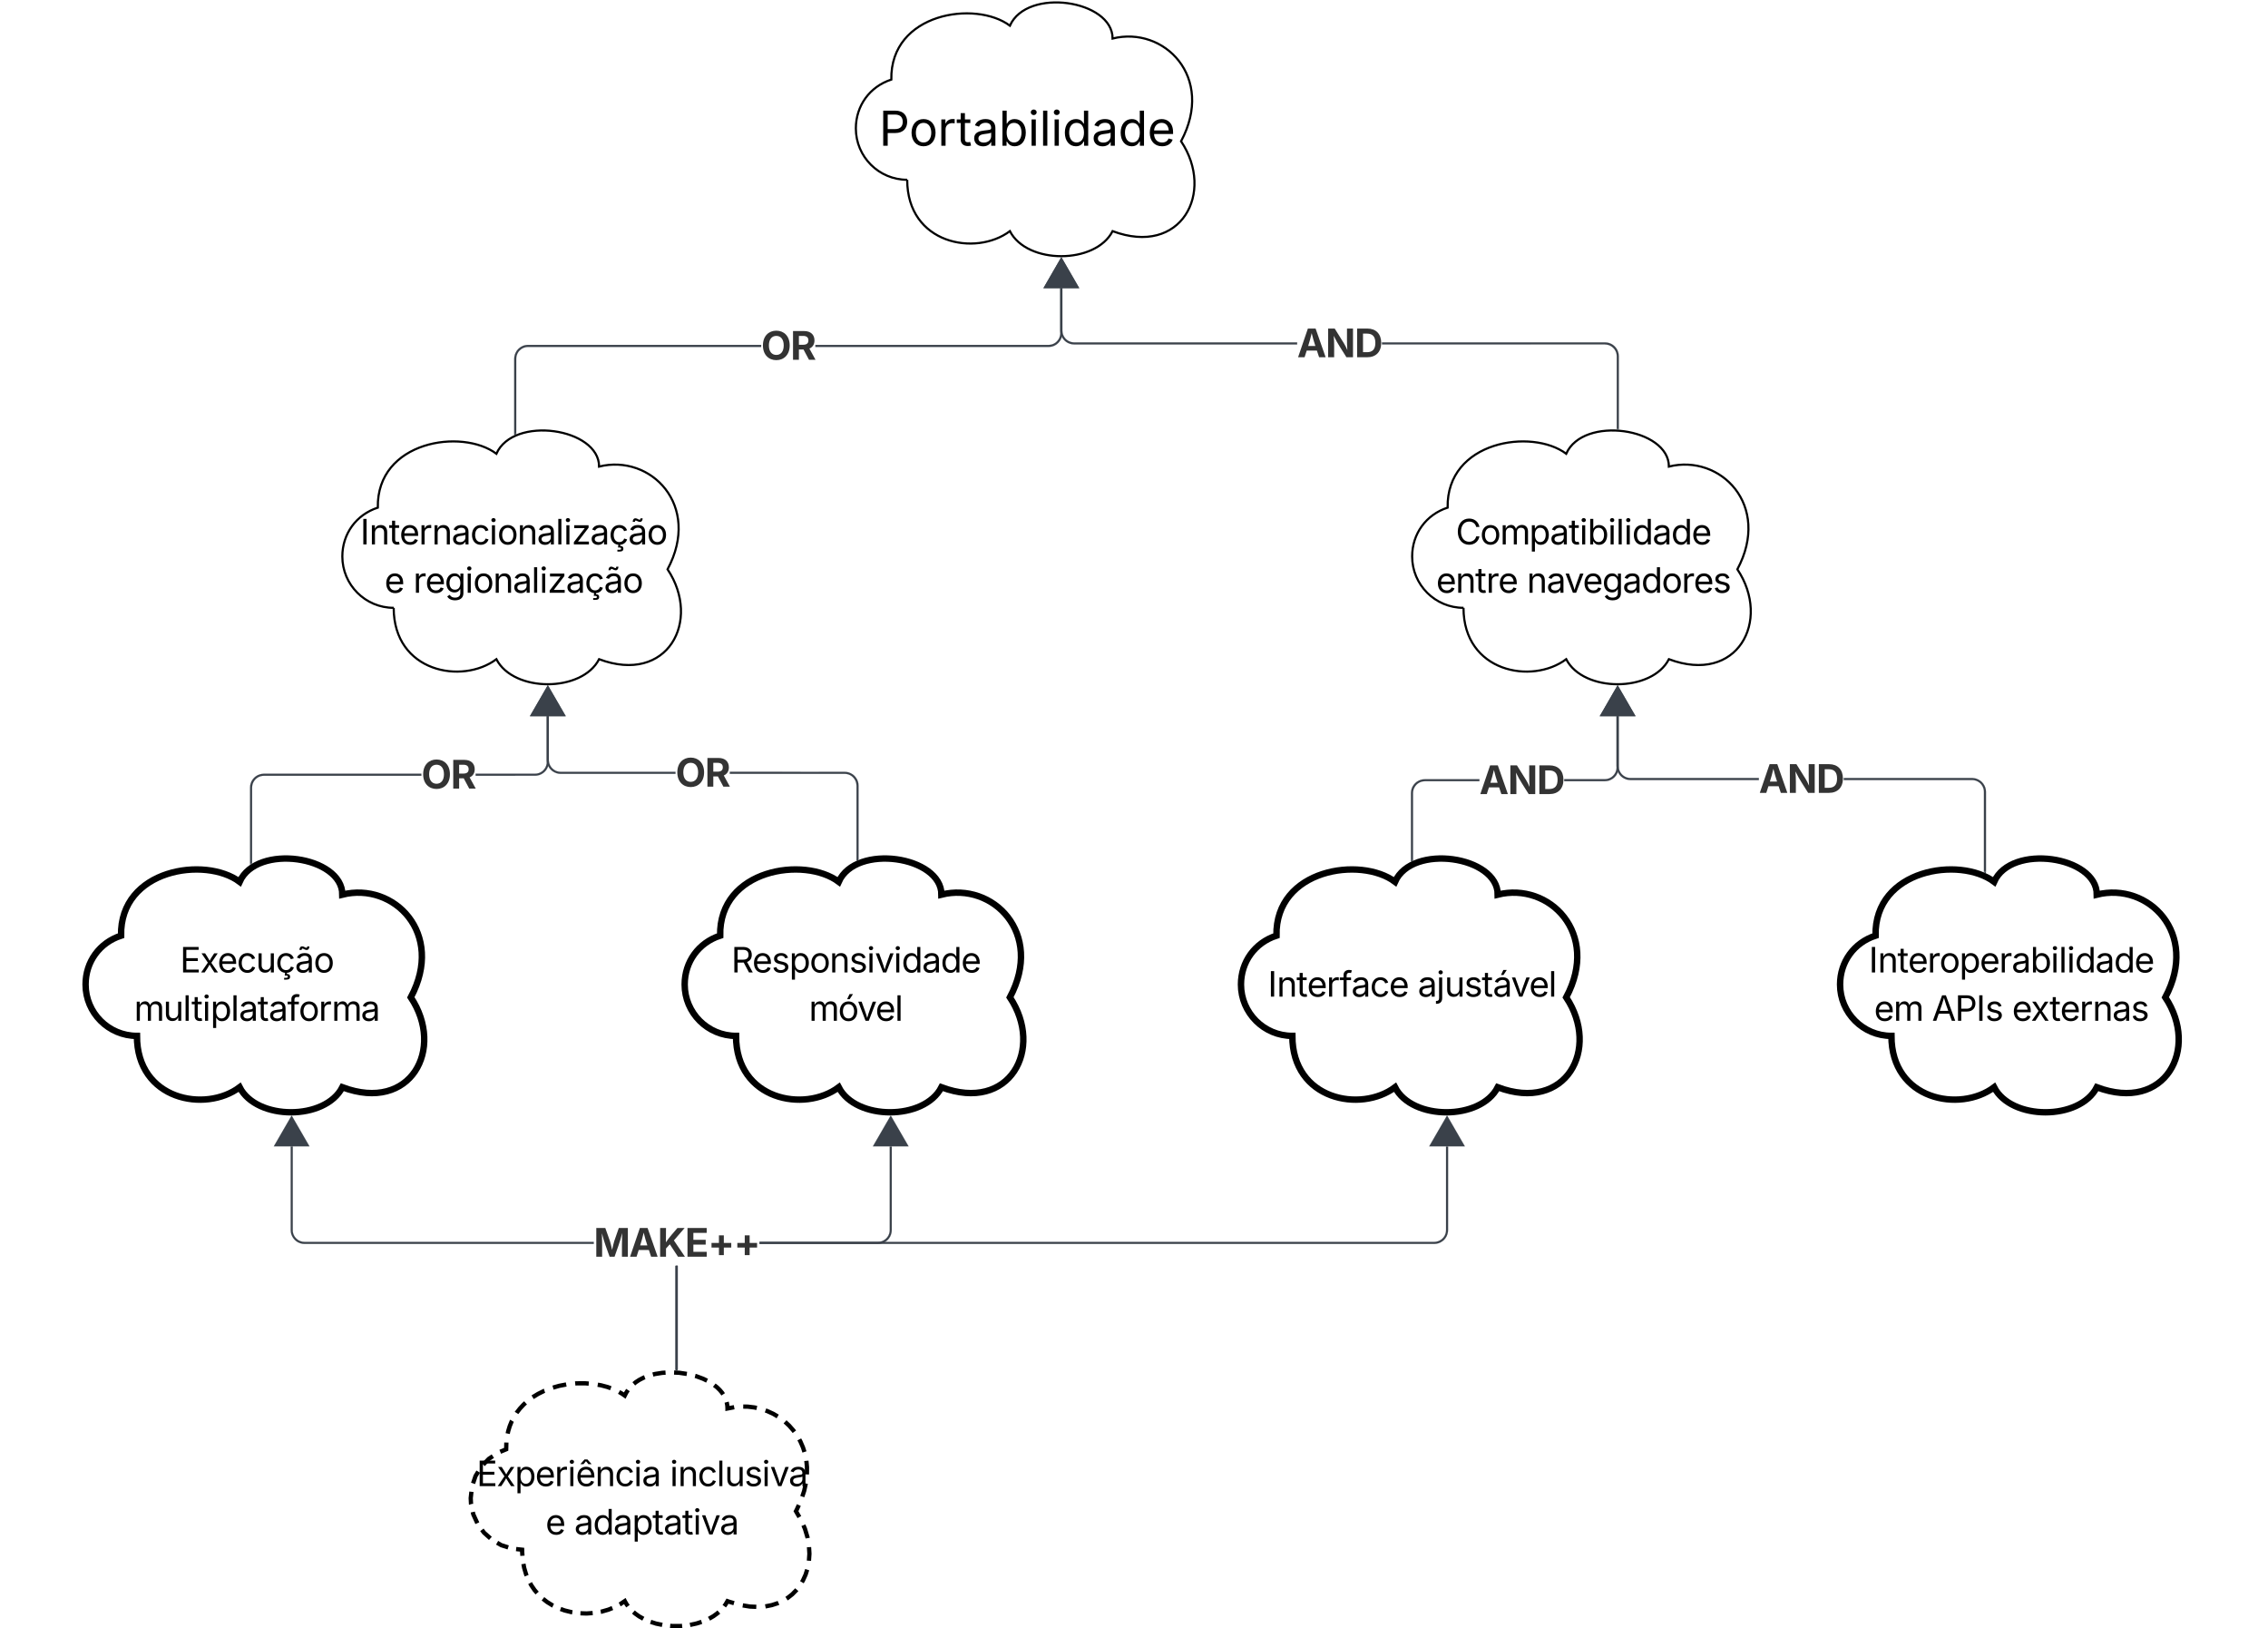 <svg xmlns="http://www.w3.org/2000/svg" xmlns:xlink="http://www.w3.org/1999/xlink" xmlns:lucid="lucid" width="1060" height="760.65"><g transform="translate(-220 -160)" lucid:page-tab-id="0_0"><path d="M0 0h1500v1000H0z" fill="#fff"/><path d="M644 244c-13.25 0-24-10.75-24-24 0-10.6 6.5-19.55 16.58-22.82C636 166 676 160 692 172c8-18 48-12 48 6 24-6 48 18 32 48 16 24 0 54-32 42-8 15.6-40 15.6-48 0-16 12-48 6-48-24z" stroke="#000" fill="#fff"/><path d="M580 196a6 6 0 0 1 6-6h228a6 6 0 0 1 6 6v48a6 6 0 0 1-6 6H586a6 6 0 0 1-6-6z" fill="none"/><use xlink:href="#a" transform="matrix(1,0,0,1,580,190) translate(50.816 38.084)"/><path d="M404 444c-13.25 0-24-10.75-24-24 0-10.6 6.5-19.55 16.58-22.82C396 366 436 360 452 372c8-18 48-12 48 6 24-6 48 18 32 48 16 24 0 54-32 42-8 15.6-40 15.6-48 0-16 12-48 6-48-24z" stroke="#000" fill="#fff"/><path d="M340 396a6 6 0 0 1 6-6h228a6 6 0 0 1 6 6v48a6 6 0 0 1-6 6H346a6 6 0 0 1-6-6z" fill="none"/><use xlink:href="#b" transform="matrix(1,0,0,1,340,390) translate(48.367 24.366)"/><use xlink:href="#c" transform="matrix(1,0,0,1,340,390) translate(59.684 46.952)"/><use xlink:href="#d" transform="matrix(1,0,0,1,340,390) translate(73.128 46.952)"/><path d="M904 444c-13.25 0-24-10.75-24-24 0-10.6 6.5-19.55 16.58-22.82C896 366 936 360 952 372c8-18 48-12 48 6 24-6 48 18 32 48 16 24 0 54-32 42-8 15.6-40 15.6-48 0-16 12-48 6-48-24z" stroke="#000" fill="#fff"/><path d="M840 396a6 6 0 0 1 6-6h228a6 6 0 0 1 6 6v48a6 6 0 0 1-6 6H846a6 6 0 0 1-6-6z" fill="none"/><use xlink:href="#e" transform="matrix(1,0,0,1,840,390) translate(60.368 24.366)"/><use xlink:href="#f" transform="matrix(1,0,0,1,840,390) translate(51.2 46.952)"/><use xlink:href="#g" transform="matrix(1,0,0,1,840,390) translate(93.59 46.952)"/><path d="M284 644c-13.25 0-24-10.75-24-24 0-10.6 6.5-19.55 16.58-22.83C276 566 316 560 332 572c8-18 48-12 48 6 24-6 48 18 32 48 16 24 0 54-32 42-8 15.6-40 15.6-48 0-16 12-48 6-48-24z" stroke="#000" stroke-width="3" fill="#fff"/><path d="M220 596a6 6 0 0 1 6-6h228a6 6 0 0 1 6 6v48a6 6 0 0 1-6 6H226a6 6 0 0 1-6-6z" fill="none"/><use xlink:href="#h" transform="matrix(1,0,0,1,220,590) translate(84.127 24.366)"/><use xlink:href="#i" transform="matrix(1,0,0,1,220,590) translate(62.654 46.952)"/><path d="M564 644c-13.25 0-24-10.75-24-24 0-10.6 6.5-19.55 16.58-22.83C556 566 596 560 612 572c8-18 48-12 48 6 24-6 48 18 32 48 16 24 0 54-32 42-8 15.6-40 15.6-48 0-16 12-48 6-48-24z" stroke="#000" stroke-width="3" fill="#fff"/><path d="M500 596a6 6 0 0 1 6-6h228a6 6 0 0 1 6 6v48a6 6 0 0 1-6 6H506a6 6 0 0 1-6-6z" fill="none"/><use xlink:href="#j" transform="matrix(1,0,0,1,500,590) translate(61.777 24.366)"/><use xlink:href="#k" transform="matrix(1,0,0,1,500,590) translate(98.038 46.952)"/><path d="M1104 644c-13.26 0-24-10.75-24-24 0-10.6 6.5-19.55 16.58-22.83C1096 566 1136 560 1152 572c8-18 48-12 48 6 24-6 48 18 32 48 16 24 0 54-32 42-8 15.6-40 15.6-48 0-16 12-48 6-48-24z" stroke="#000" stroke-width="3" fill="#fff"/><path d="M1040 596a6 6 0 0 1 6-6h228a6 6 0 0 1 6 6v48a6 6 0 0 1-6 6h-228a6 6 0 0 1-6-6z" fill="none"/><use xlink:href="#l" transform="matrix(1,0,0,1,1040,590) translate(53.418 24.366)"/><use xlink:href="#m" transform="matrix(1,0,0,1,1040,590) translate(55.871 46.952)"/><use xlink:href="#n" transform="matrix(1,0,0,1,1040,590) translate(82.942 46.952)"/><use xlink:href="#o" transform="matrix(1,0,0,1,1040,590) translate(120.372 46.952)"/><path d="M575.73 322.1H466.8l-.88.07-.84.2-.8.33-.74.46-.66.56-.57.66-.44.74-.33.8-.2.84-.07.88v34.97h-.95v-35l.1-1 .22-.98.4-.93.52-.88.66-.77.78-.66.86-.54.94-.4 1-.23.98-.08h108.97zm140.78-6.46l-.06 1-.24 1-.4.93-.52.86-.66.78-.77.67-.87.53-.94.4-1 .22-.98.08H601.1v-.95h108.92l.88-.07.85-.2.8-.33.74-.45.65-.57.56-.66.46-.74.33-.8.2-.84.06-.9v-20.96h.95z" stroke="#3a414a" stroke-width=".05" fill="#3a414a"/><path d="M461.26 362.92l-.65.25-.3.16v-.74h.96z" fill="#3a414a"/><path stroke="#3a414a" stroke-width=".05" fill="#3a414a"/><path d="M723.54 294.14h-15l7.5-13z" fill="#3a414a"/><path d="M724.36 294.6h-16.64l8.32-14.4zm-15-.94h13.36l-6.68-11.56z" stroke="#3a414a" stroke-width=".05" fill="#3a414a"/><use xlink:href="#p" transform="matrix(1,0,0,1,575.725,310.871) translate(0 17.222)"/><path d="M970.14 319.98l1 .08.98.23.94.38.87.53.77.67.66.78.53.86.38.95.24 1 .08 1v33.8h-.96v-33.78l-.06-.88-.2-.85-.34-.8-.45-.74-.57-.65-.66-.56-.74-.47-.8-.33-.85-.2-.88-.07H865.9v-.95zm-253.56-4.66l.2.84.34.8.45.74.56.66.66.56.73.45.8.34.84.2.9.08h104.18v.95H722.02l-1-.08-.98-.24-.94-.38-.87-.53-.77-.67-.66-.77-.53-.87-.4-.94-.23-1-.08-1v-19.82h.95v19.8z" stroke="#3a414a" stroke-width=".05" fill="#3a414a"/><path d="M976.6 360.78l-.96-.04v-.5h.96z" fill="#3a414a"/><path stroke="#3a414a" stroke-width=".05" fill="#3a414a"/><path d="M723.54 294.14h-15l7.5-13z" fill="#3a414a"/><path d="M724.36 294.6h-16.64l8.32-14.4zm-15-.94h13.36l-6.68-11.56z" stroke="#3a414a" stroke-width=".05" fill="#3a414a"/><use xlink:href="#q" transform="matrix(1,0,0,1,826.249,309.698) translate(0 17.222)"/><path d="M416.93 522.46h-73.56l-.88.07-.86.2-.8.33-.74.46-.66.56-.56.66-.45.74-.33.8-.2.84-.07.88v35.32h-.95v-35.36l.07-1 .24-.98.38-.94.53-.86.67-.78.77-.66.87-.53.95-.38 1-.23.98-.1h73.6zM476.5 516l-.06 1-.24 1-.4.92-.52.87-.66.76-.77.66-.87.53-.94.4-1 .23-.98.08H442.3v-.95h27.72l.88-.06.85-.2.8-.34.74-.45.64-.56.57-.67.46-.74.33-.8.2-.85.06-.88v-21.33h.95z" stroke="#3a414a" stroke-width=".05" fill="#3a414a"/><path d="M337.82 563.5l-.94.63v-.82h.94z" fill="#3a414a"/><path stroke="#3a414a" stroke-width=".05" fill="#3a414a"/><path d="M483.54 494.14h-15l7.5-13z" fill="#3a414a"/><path d="M484.36 494.6h-16.64l8.32-14.4zm-15-.94h13.36l-6.68-11.56z" stroke="#3a414a" stroke-width=".05" fill="#3a414a"/><use xlink:href="#p" transform="matrix(1,0,0,1,416.927,511.229) translate(0 17.222)"/><path d="M614.8 520.62l.98.08 1 .23.93.4.88.52.77.66.66.8.54.85.4.94.22.98.08 1v34.46h-.95V527.1l-.08-.87-.2-.84-.33-.8-.46-.75-.57-.66-.65-.58-.74-.45-.8-.33-.85-.2-.88-.07H561.1v-.95zm-138.22-4.66l.2.84.34.8.45.74.56.66.66.56.73.46.8.33.85.2.88.07h53.66v.95h-53.7l-1-.08-.98-.25-.94-.4-.87-.52-.77-.66-.66-.77-.53-.87-.4-.94-.23-1-.08-1v-20.46h.95v20.43z" stroke="#3a414a" stroke-width=".05" fill="#3a414a"/><path d="M621.24 561.85l-.95.37v-.7h.94z" fill="#3a414a"/><path stroke="#3a414a" stroke-width=".05" fill="#3a414a"/><path d="M483.54 494.14h-15l7.5-13z" fill="#3a414a"/><path d="M484.36 494.6h-16.64l8.32-14.4zm-15-.94h13.36l-6.68-11.56z" stroke="#3a414a" stroke-width=".05" fill="#3a414a"/><use xlink:href="#p" transform="matrix(1,0,0,1,535.717,510.338) translate(0 17.222)"/><path d="M1141.72 523.5l1 .1.98.23.94.4.87.52.78.66.66.78.53.87.4.94.23.98.08 1v37.35h-.95V530l-.07-.88-.2-.84-.34-.8-.45-.74-.56-.66-.65-.56-.74-.45-.8-.34-.84-.2-.88-.07h-59.98v-.95zm-165.14-4.65l.2.85.34.8.45.74.56.65.66.56.73.45.8.34.84.2.9.07h59.97v.96h-60.02l-1-.08-.98-.23-.94-.4-.87-.52-.77-.66-.66-.78-.53-.87-.4-.94-.23-1-.08-1v-23.36h.95v23.33z" stroke="#3a414a" stroke-width=".05" fill="#3a414a"/><path d="M1148.18 568.05l-.95-.44v-.28h.95z" fill="#3a414a"/><path stroke="#3a414a" stroke-width=".05" fill="#3a414a"/><path d="M983.54 494.14h-15l7.5-13z" fill="#3a414a"/><path d="M984.36 494.6h-16.64l8.32-14.4zm-15-.94h13.36l-6.68-11.56z" stroke="#3a414a" stroke-width=".05" fill="#3a414a"/><use xlink:href="#q" transform="matrix(1,0,0,1,1042.04,513.233) translate(0 17.222)"/><path d="M824 644c-13.25 0-24-10.75-24-24 0-10.6 6.5-19.55 16.58-22.83C816 566 856 560 872 572c8-18 48-12 48 6 24-6 48 18 32 48 16 24 0 54-32 42-8 15.6-40 15.6-48 0-16 12-48 6-48-24z" stroke="#000" stroke-width="3" fill="#fff"/><path d="M760 596a6 6 0 0 1 6-6h228a6 6 0 0 1 6 6v48a6 6 0 0 1-6 6H766a6 6 0 0 1-6-6z" fill="none"/><use xlink:href="#r" transform="matrix(1,0,0,1,760,590) translate(52.544 35.659)"/><use xlink:href="#s" transform="matrix(1,0,0,1,760,590) translate(122.598 35.659)"/><path d="M464 884c-13.25 0-24-10.75-24-24 0-10.6 6.5-19.55 16.58-22.83C456 806 496 800 512 812c8-18 48-12 48 6 24-6 48 18 32 48 16 24 0 54-32 42-8 15.6-40 15.6-48 0-16 12-48 6-48-24z" fill="#fff"/><path d="M457.52 883l-3.22-1.04-1.97-1.13m-3.13-2.05l-2.97-2.65-1-1.34m-2.14-3.1l-1.88-4.13-.24-1.08m-.8-3.68l-.03-.1L440 860l.33-3m.77-3.92l1.16-3.44 1.26-2.05m2.32-3.26l2.6-2.7 1.9-1.26m3.46-2.05l2.78-1.16.08-3.1V834m.63-4.18l.23-1.12.72-2.37.9-2.22.16-.27m2.12-3.66l.1-.16 1.48-1.9 1.7-1.83.93-.83m3.3-2.63l2.53-1.54 2.92-1.45.1-.03m3.98-1.47l2.84-.82 3.33-.64m4.2-.48l.5-.05 4.07-.03 1.76.14m4.2.53l1.48.25 3.13.83 1.5.56m3.86 1.74l1.46.86 1.2.84.7-1.38.8-1.22m2.72-2.9l.9-.74 1.68-1.1 2-1.03.54-.2m3.8-1.26l.97-.26 3.4-.54 1.55-.1m4-.05l2.43.12 3.52.53m3.88.94l.5.12 3.27 1.22 1.8.88m3.38 2.1l1.3 1.02 1.32 1.3 1.04 1.23.48.74m1.63 3.64l.1.36.22 1.2.08 1.22v.18l3.13-.6m4.23-.3l2.15.04 3.12.38 1.07.24m4.07 1.16l.85.3 2.83 1.3 2.02 1.2m3.43 2.5l1.93 1.8 2 2.28.42.57m2.3 3.57l.52.95 1.2 2.77.7 2.15m.9 4.14l.28 2.98-.03 3.38m-.52 4.22l-.75 3.44-.9 2.7m-1.6 3.94l-1 2.22-.35.66 1.6 2.75m1.87 3.8l.73 1.68 1.2 4.02.06.35m.65 4.2l.18 3.08-.22 3.27m-.83 4.16l-.74 2.35-1.23 2.7-.5.82m-2.4 3.48l-.24.28-1.87 1.9-2.07 1.63-.6.38m-3.76 1.98l-.4.18-2.72.88-3 .6m-4.25.2l-3-.13-3.32-.54m-4.1-1.05l-2.2-.64-.85-.3-.86 1.48-.64.88m-2.54 2.73l-.66.58-1.84 1.34-2.1 1.22m-3.45 1.45l-2.38.77-3.02.65m-3.7.45l-.68.07h-4l-.92-.08m-3.7-.45l-2.82-.58-2.6-.82m-3.42-1.47l-2-1.13-1.86-1.34-.76-.67m-2.54-2.74l-.6-.8-.85-1.47-.05-.1-2.24 1.5-.15.08m-3.4 1.68l-1.9.76-3.2.92-.36.06m-3.76.6l-2.83.2-2.9-.1m-3.78-.46l-.32-.05-3.25-.8-1.94-.7m-3.48-1.56l-.32-.15-2.46-1.53-1.96-1.52m-2.72-2.67l-1.22-1.43-1.53-2.24-.54-1m-1.6-3.45l-.3-.7-.88-3-.33-1.8m-.47-3.8l-.13-1.74-.02-1.1-2.8-.3" stroke="#000" stroke-width="2" fill="none"/><path d="M400 836a6 6 0 0 1 6-6h228a6 6 0 0 1 6 6v48a6 6 0 0 1-6 6H406a6 6 0 0 1-6-6z" fill="none"/><use xlink:href="#t" transform="matrix(1,0,0,1,400,830) translate(42.743 24.366)"/><use xlink:href="#u" transform="matrix(1,0,0,1,400,830) translate(133.068 24.366)"/><use xlink:href="#c" transform="matrix(1,0,0,1,400,830) translate(74.94 46.952)"/><use xlink:href="#v" transform="matrix(1,0,0,1,400,830) translate(88.384 46.952)"/><path d="M911.42 525.02h-25.5l-.87.07-.84.2-.8.33-.73.45-.66.56-.55.66-.46.74-.34.8-.2.84-.07.9v31.32h-.96v-31.37l.08-1 .24-.98.38-.94.54-.86.66-.77.77-.66.88-.52.93-.4 1-.23 1-.08h25.52zm65.1-6.45l-.08 1-.24.98-.4.94-.52.86-.66.77-.77.66-.87.52-.94.4-1 .23-.98.07h-18.98v-.95h18.94l.88-.07.85-.2.8-.33.74-.45.65-.57.56-.66.46-.74.33-.8.2-.85.06-.87v-23.9h.95z" stroke="#3a414a" stroke-width=".05" fill="#3a414a"/><path d="M880.4 562.18l-.2.08-.76.4v-.77h.95z" fill="#3a414a"/><path stroke="#3a414a" stroke-width=".05" fill="#3a414a"/><path d="M983.54 494.14h-15l7.5-13z" fill="#3a414a"/><path d="M984.36 494.6h-16.64l8.32-14.4zm-15-.94h13.36l-6.68-11.56z" stroke="#3a414a" stroke-width=".05" fill="#3a414a"/><use xlink:href="#q" transform="matrix(1,0,0,1,911.419,513.793) translate(0 17.222)"/><path d="M536.73 799.76h-.95v-48.3h.95zm100.05-65.03l-.08 1-.24.98-.38.95-.53.86-.66.8-.8.65-.85.53-.94.38-.98.24-1 .08h-55.3v-.95h55.27l.87-.07.84-.2.8-.33.75-.46.66-.56.57-.65.46-.74.33-.8.2-.83.07-.88v-39.06h.95z" stroke="#3a414a" stroke-width=".05" fill="#3a414a"/><path d="M536.73 800.3l-.95-.06v-.5h.95z" fill="#3a414a"/><path stroke="#3a414a" stroke-width=".05" fill="#3a414a"/><path d="M643.8 695.14h-15l7.5-13z" fill="#3a414a"/><path d="M644.63 695.6h-16.65l8.33-14.4zm-15-.94h13.35l-6.67-11.56zM536.73 799.76h-.95v-48.3h.95zm-179.88-64.2l.2.85.33.8.46.75.56.66.66.57.74.46.8.33.84.2.88.07H497.5v.95h-135.2l-1-.08-.97-.24-.93-.38-.87-.53-.77-.66-.66-.8-.53-.85-.4-.94-.23-.98-.07-1v-39.08h.95v39.05z" stroke="#3a414a" stroke-width=".05" fill="#3a414a"/><path d="M536.73 800.3l-.95-.06v-.5h.95z" fill="#3a414a"/><path stroke="#3a414a" stroke-width=".05" fill="#3a414a"/><path d="M363.8 695.14h-15l7.5-13z" fill="#3a414a"/><path d="M364.63 695.6h-16.65l8.33-14.4zm-15-.94h13.35l-6.67-11.56zM536.73 799.76h-.95v-48.3h.95zm360.05-65.03l-.08 1-.24.98-.38.95-.53.86-.66.8-.8.65-.85.53-.94.38-.98.24-1 .08h-315.3v-.95H890.3l.87-.07.84-.2.8-.33.75-.46.66-.56.57-.65.46-.74.33-.8.2-.83.07-.88v-39.06h.95z" stroke="#3a414a" stroke-width=".05" fill="#3a414a"/><path d="M536.73 800.3l-.95-.06v-.5h.95z" fill="#3a414a"/><path stroke="#3a414a" stroke-width=".05" fill="#3a414a"/><path d="M903.8 695.14h-15l7.5-13z" fill="#3a414a"/><path d="M904.63 695.6h-16.65l8.33-14.4zm-15-.94h13.35l-6.67-11.56z" stroke="#3a414a" stroke-width=".05" fill="#3a414a"/><g><use xlink:href="#w" transform="matrix(1,0,0,1,497.478,729.951) translate(0 17.222)"/></g><defs><path d="M180 0v-1490h510c348 0 508 209 508 474 0 266-160 477-507 477H370V0H180zm190-706h312c236 0 327-133 327-310 0-176-91-307-329-307H370v617" id="x"/><path d="M613 24c-304 0-509-231-509-576 0-350 205-580 509-580 305 0 511 230 511 580 0 345-206 576-511 576zm0-161c226 0 329-195 329-415 0-222-103-419-329-419-223 0-326 196-326 419 0 220 103 415 326 415" id="y"/><path d="M158 0v-1118h174v172h12c41-113 157-188 290-188 26 0 70 2 91 3v181c-11-2-60-10-108-10-161 0-279 109-279 260V0H158" id="z"/><path d="M598-1118v154H368v674c0 100 37 144 132 144 23 0 62-6 92-12L629-6c-37 13-88 20-134 20-193 0-307-107-307-290v-688H20v-154h168v-266h180v266h230" id="A"/><path d="M471 26C259 26 90-98 90-318c0-256 228-303 435-329 202-27 287-16 287-108 0-139-79-219-234-219-161 0-248 86-283 164l-173-57c86-203 278-265 451-265 150 0 419 46 419 395V0H815v-152h-12C765-73 660 26 471 26zm31-159c199 0 310-134 310-271v-155c-30 35-226 55-295 64-131 17-246 59-246 186 0 116 97 176 231 176" id="B"/><path d="M677 24c-213 0-288-135-325-197h-20V0H158v-1490h180v551h14c37-59 106-193 324-193 279 0 474 222 474 576 0 356-194 580-473 580zm-27-161c209 0 317-186 317-421 0-232-105-413-317-413-206 0-314 166-314 413 0 249 111 421 314 421" id="C"/><path d="M158 0v-1118h180V0H158zm91-1301c-68 0-125-53-125-119s57-119 125-119c69 0 126 53 126 119s-57 119-126 119" id="D"/><path d="M338-1490V0H158v-1490h180" id="E"/><path d="M577 24c-279 0-473-224-473-580 0-354 195-576 474-576 218 0 287 134 324 193h14v-551h180V0H922v-173h-20C865-111 790 24 577 24zm27-161c203 0 314-172 314-421 0-247-108-413-314-413-212 0-317 181-317 413 0 235 108 421 317 421" id="F"/><path d="M628 24c-324 0-524-230-524-574 0-343 198-582 503-582 237 0 487 146 487 559v75H286c9 234 145 362 343 362 132 0 231-58 273-172l174 48C1024-91 857 24 628 24zM287-650h624c-17-190-120-322-304-322-192 0-309 151-320 322" id="G"/><g id="a"><use transform="matrix(0.011,0,0,0.011,0,0)" xlink:href="#x"/><use transform="matrix(0.011,0,0,0.011,14.073,0)" xlink:href="#y"/><use transform="matrix(0.011,0,0,0.011,27.398,0)" xlink:href="#z"/><use transform="matrix(0.011,0,0,0.011,36.111,0)" xlink:href="#A"/><use transform="matrix(0.011,0,0,0.011,43.49,0)" xlink:href="#B"/><use transform="matrix(0.011,0,0,0.011,55.968,0)" xlink:href="#C"/><use transform="matrix(0.011,0,0,0.011,69.575,0)" xlink:href="#D"/><use transform="matrix(0.011,0,0,0.011,74.957,0)" xlink:href="#E"/><use transform="matrix(0.011,0,0,0.011,80.339,0)" xlink:href="#D"/><use transform="matrix(0.011,0,0,0.011,85.72,0)" xlink:href="#F"/><use transform="matrix(0.011,0,0,0.011,99.327,0)" xlink:href="#B"/><use transform="matrix(0.011,0,0,0.011,111.806,0)" xlink:href="#F"/><use transform="matrix(0.011,0,0,0.011,125.412,0)" xlink:href="#G"/></g><path d="M370-1490V0H180v-1490h190" id="H"/><path d="M338-670V0H158v-1118h173l1 207c72-158 192-221 342-221 226 0 378 139 378 422V0H872v-695c0-172-96-275-252-275-161 0-282 109-282 300" id="I"/><path d="M613 24c-304 0-509-231-509-576 0-350 205-580 509-580 216 0 392 114 453 309l-173 49c-33-115-133-197-280-197-223 0-326 196-326 419 0 220 103 415 326 415 150 0 252-85 285-206l172 49C1010-95 832 24 613 24" id="J"/><path d="M126 0v-134l627-806v-11H146v-167h839v143L376-178v11h629V0H126" id="K"/><path d="M502 418V313h118c73 0 98-17 98-66s-25-65-98-65h-82l21-161C285-4 104-228 104-552c0-350 205-580 509-580 216 0 392 114 453 309l-173 49c-33-115-133-197-280-197-223 0-326 196-326 419 0 220 103 415 326 415 150 0 252-85 285-206l172 49C1015-110 859 5 663 22v64c130 5 189 54 189 162 0 118-71 170-231 170H502" id="L"/><path d="M471 26C259 26 90-98 90-318c0-256 228-303 435-329 202-27 287-16 287-108 0-139-79-219-234-219-161 0-248 86-283 164l-173-57c86-203 278-265 451-265 150 0 419 46 419 395V0H815v-152h-12C765-73 660 26 471 26zm31-159c199 0 310-134 310-271v-155c-30 35-226 55-295 64-131 17-246 59-246 186 0 116 97 176 231 176zm187-1180c-99 0-192-83-243-83-35 0-51 40-53 79H267c4-120 55-208 162-208 104 0 174 85 241 85 33 0 49-23 56-81h123c-4 126-62 208-160 208" id="M"/><g id="b"><use transform="matrix(0.008,0,0,0.008,0,0)" xlink:href="#H"/><use transform="matrix(0.008,0,0,0.008,4.178,0)" xlink:href="#I"/><use transform="matrix(0.008,0,0,0.008,13.368,0)" xlink:href="#A"/><use transform="matrix(0.008,0,0,0.008,18.305,0)" xlink:href="#G"/><use transform="matrix(0.008,0,0,0.008,27.374,0)" xlink:href="#z"/><use transform="matrix(0.008,0,0,0.008,33.473,0)" xlink:href="#I"/><use transform="matrix(0.008,0,0,0.008,42.664,0)" xlink:href="#B"/><use transform="matrix(0.008,0,0,0.008,51.399,0)" xlink:href="#J"/><use transform="matrix(0.008,0,0,0.008,60.285,0)" xlink:href="#D"/><use transform="matrix(0.008,0,0,0.008,64.053,0)" xlink:href="#y"/><use transform="matrix(0.008,0,0,0.008,73.38,0)" xlink:href="#I"/><use transform="matrix(0.008,0,0,0.008,82.571,0)" xlink:href="#B"/><use transform="matrix(0.008,0,0,0.008,91.305,0)" xlink:href="#E"/><use transform="matrix(0.008,0,0,0.008,95.073,0)" xlink:href="#D"/><use transform="matrix(0.008,0,0,0.008,98.84,0)" xlink:href="#K"/><use transform="matrix(0.008,0,0,0.008,107.431,0)" xlink:href="#B"/><use transform="matrix(0.008,0,0,0.008,116.165,0)" xlink:href="#L"/><use transform="matrix(0.008,0,0,0.008,125.204,0)" xlink:href="#M"/><use transform="matrix(0.008,0,0,0.008,133.939,0)" xlink:href="#y"/></g><use transform="matrix(0.008,0,0,0.008,0,0)" xlink:href="#G" id="c"/><path d="M611 442c-248 0-391-105-460-228l146-94c47 65 117 165 314 165 178 0 307-82 307-266v-224h-17C863-141 792-18 576-18c-268 0-472-195-472-546 0-346 197-568 476-568 216 0 288 133 326 193h17v-179h175V29c0 289-215 413-487 413zm-5-620c203 0 314-146 314-390 0-237-108-403-314-403-213 0-319 180-319 403 0 230 109 390 319 390" id="N"/><g id="d"><use transform="matrix(0.008,0,0,0.008,0,0)" xlink:href="#z"/><use transform="matrix(0.008,0,0,0.008,5.598,0)" xlink:href="#G"/><use transform="matrix(0.008,0,0,0.008,14.667,0)" xlink:href="#N"/><use transform="matrix(0.008,0,0,0.008,24.207,0)" xlink:href="#D"/><use transform="matrix(0.008,0,0,0.008,27.974,0)" xlink:href="#y"/><use transform="matrix(0.008,0,0,0.008,37.301,0)" xlink:href="#I"/><use transform="matrix(0.008,0,0,0.008,46.492,0)" xlink:href="#B"/><use transform="matrix(0.008,0,0,0.008,55.227,0)" xlink:href="#E"/><use transform="matrix(0.008,0,0,0.008,58.994,0)" xlink:href="#D"/><use transform="matrix(0.008,0,0,0.008,62.762,0)" xlink:href="#K"/><use transform="matrix(0.008,0,0,0.008,71.352,0)" xlink:href="#B"/><use transform="matrix(0.008,0,0,0.008,80.087,0)" xlink:href="#L"/><use transform="matrix(0.008,0,0,0.008,89.125,0)" xlink:href="#M"/><use transform="matrix(0.008,0,0,0.008,97.86,0)" xlink:href="#y"/></g><path d="M783 20c-382 0-661-292-661-764 0-473 279-766 661-766 302 0 548 182 601 489h-190c-42-204-217-313-411-313-268 0-476 208-476 590 0 381 209 588 476 588 195 0 369-110 411-313h190c-52 303-296 489-601 489" id="O"/><path d="M158 0v-1118h175l1 205c55-151 181-225 313-225 147 0 245 90 285 228 53-141 190-228 352-228 194 0 352 125 352 384V0h-181v-749c0-161-105-225-225-225-151 0-243 103-243 244V0H807v-767c0-124-93-207-219-207-131 0-250 92-250 270V0H158" id="P"/><path d="M158 418v-1536h174v179h20c37-59 106-193 324-193 279 0 474 222 474 576 0 356-194 580-473 580-213 0-288-135-325-197h-14v591H158zm492-555c209 0 317-186 317-421 0-232-105-413-317-413-206 0-314 166-314 413 0 249 111 421 314 421" id="Q"/><g id="e"><use transform="matrix(0.008,0,0,0.008,0,0)" xlink:href="#O"/><use transform="matrix(0.008,0,0,0.008,11.363,0)" xlink:href="#y"/><use transform="matrix(0.008,0,0,0.008,20.69,0)" xlink:href="#P"/><use transform="matrix(0.008,0,0,0.008,34.316,0)" xlink:href="#Q"/><use transform="matrix(0.008,0,0,0.008,43.993,0)" xlink:href="#B"/><use transform="matrix(0.008,0,0,0.008,52.728,0)" xlink:href="#A"/><use transform="matrix(0.008,0,0,0.008,57.817,0)" xlink:href="#D"/><use transform="matrix(0.008,0,0,0.008,61.584,0)" xlink:href="#C"/><use transform="matrix(0.008,0,0,0.008,71.109,0)" xlink:href="#D"/><use transform="matrix(0.008,0,0,0.008,74.876,0)" xlink:href="#E"/><use transform="matrix(0.008,0,0,0.008,78.644,0)" xlink:href="#D"/><use transform="matrix(0.008,0,0,0.008,82.411,0)" xlink:href="#F"/><use transform="matrix(0.008,0,0,0.008,91.936,0)" xlink:href="#B"/><use transform="matrix(0.008,0,0,0.008,100.671,0)" xlink:href="#F"/><use transform="matrix(0.008,0,0,0.008,110.195,0)" xlink:href="#G"/></g><g id="f"><use transform="matrix(0.008,0,0,0.008,0,0)" xlink:href="#G"/><use transform="matrix(0.008,0,0,0.008,9.069,0)" xlink:href="#I"/><use transform="matrix(0.008,0,0,0.008,18.26,0)" xlink:href="#A"/><use transform="matrix(0.008,0,0,0.008,23.349,0)" xlink:href="#z"/><use transform="matrix(0.008,0,0,0.008,28.946,0)" xlink:href="#G"/></g><path d="M481 0L54-1118h197c107 314 236 620 325 951 87-331 217-637 324-951h197L670 0H481" id="R"/><path d="M538 24C308 24 148-78 108-271l171-41c32 123 123 178 257 178 156 0 256-77 256-169 0-77-54-128-164-154l-186-44c-203-48-300-148-300-305 0-192 176-326 414-326 230 0 351 112 402 269l-163 42c-31-80-94-158-238-158-133 0-233 69-233 162 0 83 57 129 188 160l169 40c203 48 298 149 298 302 0 196-179 339-441 339" id="S"/><g id="g"><use transform="matrix(0.008,0,0,0.008,0,0)" xlink:href="#I"/><use transform="matrix(0.008,0,0,0.008,9.191,0)" xlink:href="#B"/><use transform="matrix(0.008,0,0,0.008,17.697,0)" xlink:href="#R"/><use transform="matrix(0.008,0,0,0.008,26.136,0)" xlink:href="#G"/><use transform="matrix(0.008,0,0,0.008,35.205,0)" xlink:href="#N"/><use transform="matrix(0.008,0,0,0.008,44.745,0)" xlink:href="#B"/><use transform="matrix(0.008,0,0,0.008,53.48,0)" xlink:href="#F"/><use transform="matrix(0.008,0,0,0.008,63.005,0)" xlink:href="#y"/><use transform="matrix(0.008,0,0,0.008,72.332,0)" xlink:href="#z"/><use transform="matrix(0.008,0,0,0.008,77.93,0)" xlink:href="#G"/><use transform="matrix(0.008,0,0,0.008,86.999,0)" xlink:href="#S"/></g><path d="M180 0v-1490h908v168H370v486h669v168H370v500h727V0H180" id="T"/><path d="M65 0l393-574-370-544h210c88 136 192 297 267 435 67-142 176-302 264-435h206L661-564 1053 0H844c-94-144-206-310-287-458C484-308 366-142 273 0H65" id="U"/><path d="M537 14c-226 0-379-139-379-422v-710h180v695c0 172 97 275 253 275 160 0 281-109 281-300v-670h181V0H879v-209C806-46 684 14 537 14" id="V"/><g id="h"><use transform="matrix(0.008,0,0,0.008,0,0)" xlink:href="#T"/><use transform="matrix(0.008,0,0,0.008,9.35,0)" xlink:href="#U"/><use transform="matrix(0.008,0,0,0.008,17.492,0)" xlink:href="#G"/><use transform="matrix(0.008,0,0,0.008,26.561,0)" xlink:href="#J"/><use transform="matrix(0.008,0,0,0.008,35.448,0)" xlink:href="#V"/><use transform="matrix(0.008,0,0,0.008,44.646,0)" xlink:href="#L"/><use transform="matrix(0.008,0,0,0.008,53.685,0)" xlink:href="#M"/><use transform="matrix(0.008,0,0,0.008,62.42,0)" xlink:href="#y"/></g><path d="M678-1118v154H420V0H240v-964H20v-154h220v-149c0-194 155-293 318-293 85 0 141 18 168 30l-50 154c-19-6-47-17-97-17-111 0-159 58-159 166v109h258" id="W"/><g id="i"><use transform="matrix(0.008,0,0,0.008,0,0)" xlink:href="#P"/><use transform="matrix(0.008,0,0,0.008,13.626,0)" xlink:href="#V"/><use transform="matrix(0.008,0,0,0.008,22.824,0)" xlink:href="#E"/><use transform="matrix(0.008,0,0,0.008,26.82,0)" xlink:href="#A"/><use transform="matrix(0.008,0,0,0.008,31.909,0)" xlink:href="#D"/><use transform="matrix(0.008,0,0,0.008,35.676,0)" xlink:href="#Q"/><use transform="matrix(0.008,0,0,0.008,45.201,0)" xlink:href="#E"/><use transform="matrix(0.008,0,0,0.008,48.968,0)" xlink:href="#B"/><use transform="matrix(0.008,0,0,0.008,57.703,0)" xlink:href="#A"/><use transform="matrix(0.008,0,0,0.008,62.868,0)" xlink:href="#B"/><use transform="matrix(0.008,0,0,0.008,71.603,0)" xlink:href="#W"/><use transform="matrix(0.008,0,0,0.008,76.904,0)" xlink:href="#y"/><use transform="matrix(0.008,0,0,0.008,86.232,0)" xlink:href="#z"/><use transform="matrix(0.008,0,0,0.008,92.331,0)" xlink:href="#P"/><use transform="matrix(0.008,0,0,0.008,105.957,0)" xlink:href="#B"/></g><path d="M180 0v-1490h510c348 0 508 194 508 460 0 198-88 351-276 417L1256 0h-220L726-579c-117 2-238 0-356 1V0H180zm190-747h312c235 0 327-108 327-283 0-177-92-293-329-293H370v576" id="X"/><g id="j"><use transform="matrix(0.008,0,0,0.008,0,0)" xlink:href="#X"/><use transform="matrix(0.008,0,0,0.008,9.783,0)" xlink:href="#G"/><use transform="matrix(0.008,0,0,0.008,18.852,0)" xlink:href="#S"/><use transform="matrix(0.008,0,0,0.008,27.063,0)" xlink:href="#Q"/><use transform="matrix(0.008,0,0,0.008,36.587,0)" xlink:href="#y"/><use transform="matrix(0.008,0,0,0.008,45.915,0)" xlink:href="#I"/><use transform="matrix(0.008,0,0,0.008,55.105,0)" xlink:href="#S"/><use transform="matrix(0.008,0,0,0.008,63.316,0)" xlink:href="#D"/><use transform="matrix(0.008,0,0,0.008,67.083,0)" xlink:href="#R"/><use transform="matrix(0.008,0,0,0.008,75.826,0)" xlink:href="#D"/><use transform="matrix(0.008,0,0,0.008,79.593,0)" xlink:href="#F"/><use transform="matrix(0.008,0,0,0.008,89.118,0)" xlink:href="#B"/><use transform="matrix(0.008,0,0,0.008,97.853,0)" xlink:href="#F"/><use transform="matrix(0.008,0,0,0.008,107.377,0)" xlink:href="#G"/></g><path d="M613 24c-304 0-509-231-509-576 0-350 205-580 509-580 305 0 511 230 511 580 0 345-206 576-511 576zm0-161c226 0 329-195 329-415 0-222-103-419-329-419-223 0-326 196-326 419 0 220 103 415 326 415zm-79-1127l140-294h201l-194 294H534" id="Y"/><g id="k"><use transform="matrix(0.008,0,0,0.008,0,0)" xlink:href="#P"/><use transform="matrix(0.008,0,0,0.008,13.626,0)" xlink:href="#Y"/><use transform="matrix(0.008,0,0,0.008,22.65,0)" xlink:href="#R"/><use transform="matrix(0.008,0,0,0.008,31.088,0)" xlink:href="#G"/><use transform="matrix(0.008,0,0,0.008,40.157,0)" xlink:href="#E"/></g><g id="l"><use transform="matrix(0.008,0,0,0.008,0,0)" xlink:href="#H"/><use transform="matrix(0.008,0,0,0.008,4.178,0)" xlink:href="#I"/><use transform="matrix(0.008,0,0,0.008,13.368,0)" xlink:href="#A"/><use transform="matrix(0.008,0,0,0.008,18.305,0)" xlink:href="#G"/><use transform="matrix(0.008,0,0,0.008,27.374,0)" xlink:href="#z"/><use transform="matrix(0.008,0,0,0.008,32.972,0)" xlink:href="#y"/><use transform="matrix(0.008,0,0,0.008,42.299,0)" xlink:href="#Q"/><use transform="matrix(0.008,0,0,0.008,51.824,0)" xlink:href="#G"/><use transform="matrix(0.008,0,0,0.008,60.893,0)" xlink:href="#z"/><use transform="matrix(0.008,0,0,0.008,66.749,0)" xlink:href="#B"/><use transform="matrix(0.008,0,0,0.008,75.484,0)" xlink:href="#C"/><use transform="matrix(0.008,0,0,0.008,85.009,0)" xlink:href="#D"/><use transform="matrix(0.008,0,0,0.008,88.776,0)" xlink:href="#E"/><use transform="matrix(0.008,0,0,0.008,92.543,0)" xlink:href="#D"/><use transform="matrix(0.008,0,0,0.008,96.311,0)" xlink:href="#F"/><use transform="matrix(0.008,0,0,0.008,105.836,0)" xlink:href="#B"/><use transform="matrix(0.008,0,0,0.008,114.57,0)" xlink:href="#F"/><use transform="matrix(0.008,0,0,0.008,124.095,0)" xlink:href="#G"/></g><g id="m"><use transform="matrix(0.008,0,0,0.008,0,0)" xlink:href="#G"/><use transform="matrix(0.008,0,0,0.008,9.069,0)" xlink:href="#P"/></g><path d="M52 0l541-1490h220L1361 0h-200l-149-416H398L254 0H52zm404-582h497c-103-290-145-390-251-756-108 377-145 460-246 756" id="Z"/><g id="n"><use transform="matrix(0.008,0,0,0.008,0,0)" xlink:href="#Z"/><use transform="matrix(0.008,0,0,0.008,10.732,0)" xlink:href="#x"/><use transform="matrix(0.008,0,0,0.008,20.667,0)" xlink:href="#H"/><use transform="matrix(0.008,0,0,0.008,24.845,0)" xlink:href="#S"/></g><g id="o"><use transform="matrix(0.008,0,0,0.008,0,0)" xlink:href="#G"/><use transform="matrix(0.008,0,0,0.008,8.72,0)" xlink:href="#U"/><use transform="matrix(0.008,0,0,0.008,17.515,0)" xlink:href="#A"/><use transform="matrix(0.008,0,0,0.008,22.452,0)" xlink:href="#G"/><use transform="matrix(0.008,0,0,0.008,31.521,0)" xlink:href="#z"/><use transform="matrix(0.008,0,0,0.008,37.62,0)" xlink:href="#I"/><use transform="matrix(0.008,0,0,0.008,46.811,0)" xlink:href="#B"/><use transform="matrix(0.008,0,0,0.008,55.546,0)" xlink:href="#S"/></g><path fill="#333" d="M789 20C394 20 94-260 94-744c0-487 300-766 695-766s695 279 695 766c0 485-300 764-695 764zm0-271c231 0 385-174 385-493 0-321-154-495-385-495s-385 175-385 495c0 319 154 493 385 493" id="aa"/><path fill="#333" d="M135 0v-1490h581c339 0 533 192 533 485 0 204-94 351-264 424L1302 0H964L680-532H440V0H135zm305-779h220c186 0 274-77 274-226 0-150-88-233-275-233H440v459" id="ab"/><g id="p"><use transform="matrix(0.009,0,0,0.009,0,0)" xlink:href="#aa"/><use transform="matrix(0.009,0,0,0.009,13.698,0)" xlink:href="#ab"/></g><path fill="#333" d="M49 0l509-1490h400L1480 0h-339l-115-346H497L386 0H49zm524-585h374c-75-213-124-402-192-666-66 268-110 453-182 666" id="ac"/><path fill="#333" d="M135 0v-1490h340l471 754c59 97 122 210 187 365-32-387-14-721-19-1119h312V0h-341C855-382 627-689 427-1113c32 420 16 695 20 1113H135" id="ad"/><path fill="#333" d="M659 0H135v-1490h529c448 0 721 280 721 744 0 466-273 746-726 746zM440-263h204c287 0 437-148 437-483 0-333-150-481-435-481H440v964" id="ae"/><g id="q"><use transform="matrix(0.009,0,0,0.009,0,0)" xlink:href="#ac"/><use transform="matrix(0.009,0,0,0.009,13.273,0)" xlink:href="#ad"/><use transform="matrix(0.009,0,0,0.009,26.823,0)" xlink:href="#ae"/></g><g id="r"><use transform="matrix(0.008,0,0,0.008,0,0)" xlink:href="#H"/><use transform="matrix(0.008,0,0,0.008,4.178,0)" xlink:href="#I"/><use transform="matrix(0.008,0,0,0.008,13.368,0)" xlink:href="#A"/><use transform="matrix(0.008,0,0,0.008,18.305,0)" xlink:href="#G"/><use transform="matrix(0.008,0,0,0.008,27.374,0)" xlink:href="#z"/><use transform="matrix(0.008,0,0,0.008,33.473,0)" xlink:href="#W"/><use transform="matrix(0.008,0,0,0.008,38.988,0)" xlink:href="#B"/><use transform="matrix(0.008,0,0,0.008,47.722,0)" xlink:href="#J"/><use transform="matrix(0.008,0,0,0.008,56.609,0)" xlink:href="#G"/></g><path d="M157-1118h181V80c1 225-123 350-364 338V252c126 9 184-48 183-172v-1198zm91-183c-68 0-125-53-125-119s57-119 125-119c69 0 126 53 126 119s-57 119-126 119" id="af"/><path d="M471 26C259 26 90-98 90-318c0-256 228-303 435-329 202-27 287-16 287-108 0-139-79-219-234-219-161 0-248 86-283 164l-173-57c86-203 278-265 451-265 150 0 419 46 419 395V0H815v-152h-12C765-73 660 26 471 26zm31-159c199 0 310-134 310-271v-155c-30 35-226 55-295 64-131 17-246 59-246 186 0 116 97 176 231 176zm-23-1131l140-294h201l-194 294H479" id="ag"/><g id="s"><use transform="matrix(0.008,0,0,0.008,0,0)" xlink:href="#B"/><use transform="matrix(0.008,0,0,0.008,8.735,0)" xlink:href="#af"/><use transform="matrix(0.008,0,0,0.008,12.502,0)" xlink:href="#V"/><use transform="matrix(0.008,0,0,0.008,21.7,0)" xlink:href="#S"/><use transform="matrix(0.008,0,0,0.008,29.911,0)" xlink:href="#A"/><use transform="matrix(0.008,0,0,0.008,35.076,0)" xlink:href="#ag"/><use transform="matrix(0.008,0,0,0.008,43.583,0)" xlink:href="#R"/><use transform="matrix(0.008,0,0,0.008,52.021,0)" xlink:href="#G"/><use transform="matrix(0.008,0,0,0.008,61.09,0)" xlink:href="#E"/></g><path d="M628 24c-324 0-524-230-524-574 0-343 198-582 503-582 237 0 487 146 487 559v75H286c9 234 145 362 343 362 132 0 231-58 273-172l174 48C1024-91 857 24 628 24zM287-650h624c-17-190-120-322-304-322-192 0-309 151-320 322zm172-632H282v-9l235-267h171l236 267v9H745l-142-175" id="ah"/><g id="t"><use transform="matrix(0.008,0,0,0.008,0,0)" xlink:href="#T"/><use transform="matrix(0.008,0,0,0.008,9.35,0)" xlink:href="#U"/><use transform="matrix(0.008,0,0,0.008,17.842,0)" xlink:href="#Q"/><use transform="matrix(0.008,0,0,0.008,27.367,0)" xlink:href="#G"/><use transform="matrix(0.008,0,0,0.008,36.436,0)" xlink:href="#z"/><use transform="matrix(0.008,0,0,0.008,42.535,0)" xlink:href="#D"/><use transform="matrix(0.008,0,0,0.008,46.302,0)" xlink:href="#ah"/><use transform="matrix(0.008,0,0,0.008,55.371,0)" xlink:href="#I"/><use transform="matrix(0.008,0,0,0.008,64.562,0)" xlink:href="#J"/><use transform="matrix(0.008,0,0,0.008,73.448,0)" xlink:href="#D"/><use transform="matrix(0.008,0,0,0.008,77.216,0)" xlink:href="#B"/></g><g id="u"><use transform="matrix(0.008,0,0,0.008,0,0)" xlink:href="#D"/><use transform="matrix(0.008,0,0,0.008,3.767,0)" xlink:href="#I"/><use transform="matrix(0.008,0,0,0.008,12.958,0)" xlink:href="#J"/><use transform="matrix(0.008,0,0,0.008,21.845,0)" xlink:href="#E"/><use transform="matrix(0.008,0,0,0.008,25.612,0)" xlink:href="#V"/><use transform="matrix(0.008,0,0,0.008,34.81,0)" xlink:href="#S"/><use transform="matrix(0.008,0,0,0.008,43.021,0)" xlink:href="#D"/><use transform="matrix(0.008,0,0,0.008,46.788,0)" xlink:href="#R"/><use transform="matrix(0.008,0,0,0.008,55.455,0)" xlink:href="#B"/></g><g id="v"><use transform="matrix(0.008,0,0,0.008,0,0)" xlink:href="#B"/><use transform="matrix(0.008,0,0,0.008,8.735,0)" xlink:href="#F"/><use transform="matrix(0.008,0,0,0.008,18.26,0)" xlink:href="#B"/><use transform="matrix(0.008,0,0,0.008,26.994,0)" xlink:href="#Q"/><use transform="matrix(0.008,0,0,0.008,36.519,0)" xlink:href="#A"/><use transform="matrix(0.008,0,0,0.008,41.684,0)" xlink:href="#B"/><use transform="matrix(0.008,0,0,0.008,50.419,0)" xlink:href="#A"/><use transform="matrix(0.008,0,0,0.008,55.508,0)" xlink:href="#D"/><use transform="matrix(0.008,0,0,0.008,59.275,0)" xlink:href="#R"/><use transform="matrix(0.008,0,0,0.008,67.942,0)" xlink:href="#B"/></g><path fill="#333" d="M135 0v-1490h468l242 684c30 94 76 293 111 455 34-161 80-360 110-455l238-684h470V0h-307c0-447-3-765 11-1227-122 503-246 788-395 1227H826C676-435 552-717 427-1215c15 453 11 775 11 1215H135" id="ai"/><path fill="#333" d="M135 0v-1490h305c1 251 0 501-5 746 157-254 405-512 598-746h373L849-845 1422 0h-361L638-644 440-426V0H135" id="aj"/><path fill="#333" d="M135 0v-1490h997v253H440v360h640v249H440v375h694V0H135" id="ak"/><path fill="#333" d="M568-82v-393H183v-240h385v-393h254v393h386v240H822v393H568" id="al"/><g id="w"><use transform="matrix(0.009,0,0,0.009,0,0)" xlink:href="#ai"/><use transform="matrix(0.009,0,0,0.009,16.562,0)" xlink:href="#ac"/><use transform="matrix(0.009,0,0,0.009,29.835,0)" xlink:href="#aj"/><use transform="matrix(0.009,0,0,0.009,42.622,0)" xlink:href="#ak"/><use transform="matrix(0.009,0,0,0.009,53.42,0)" xlink:href="#al"/><use transform="matrix(0.009,0,0,0.009,65.486,0)" xlink:href="#al"/></g></defs></g></svg>